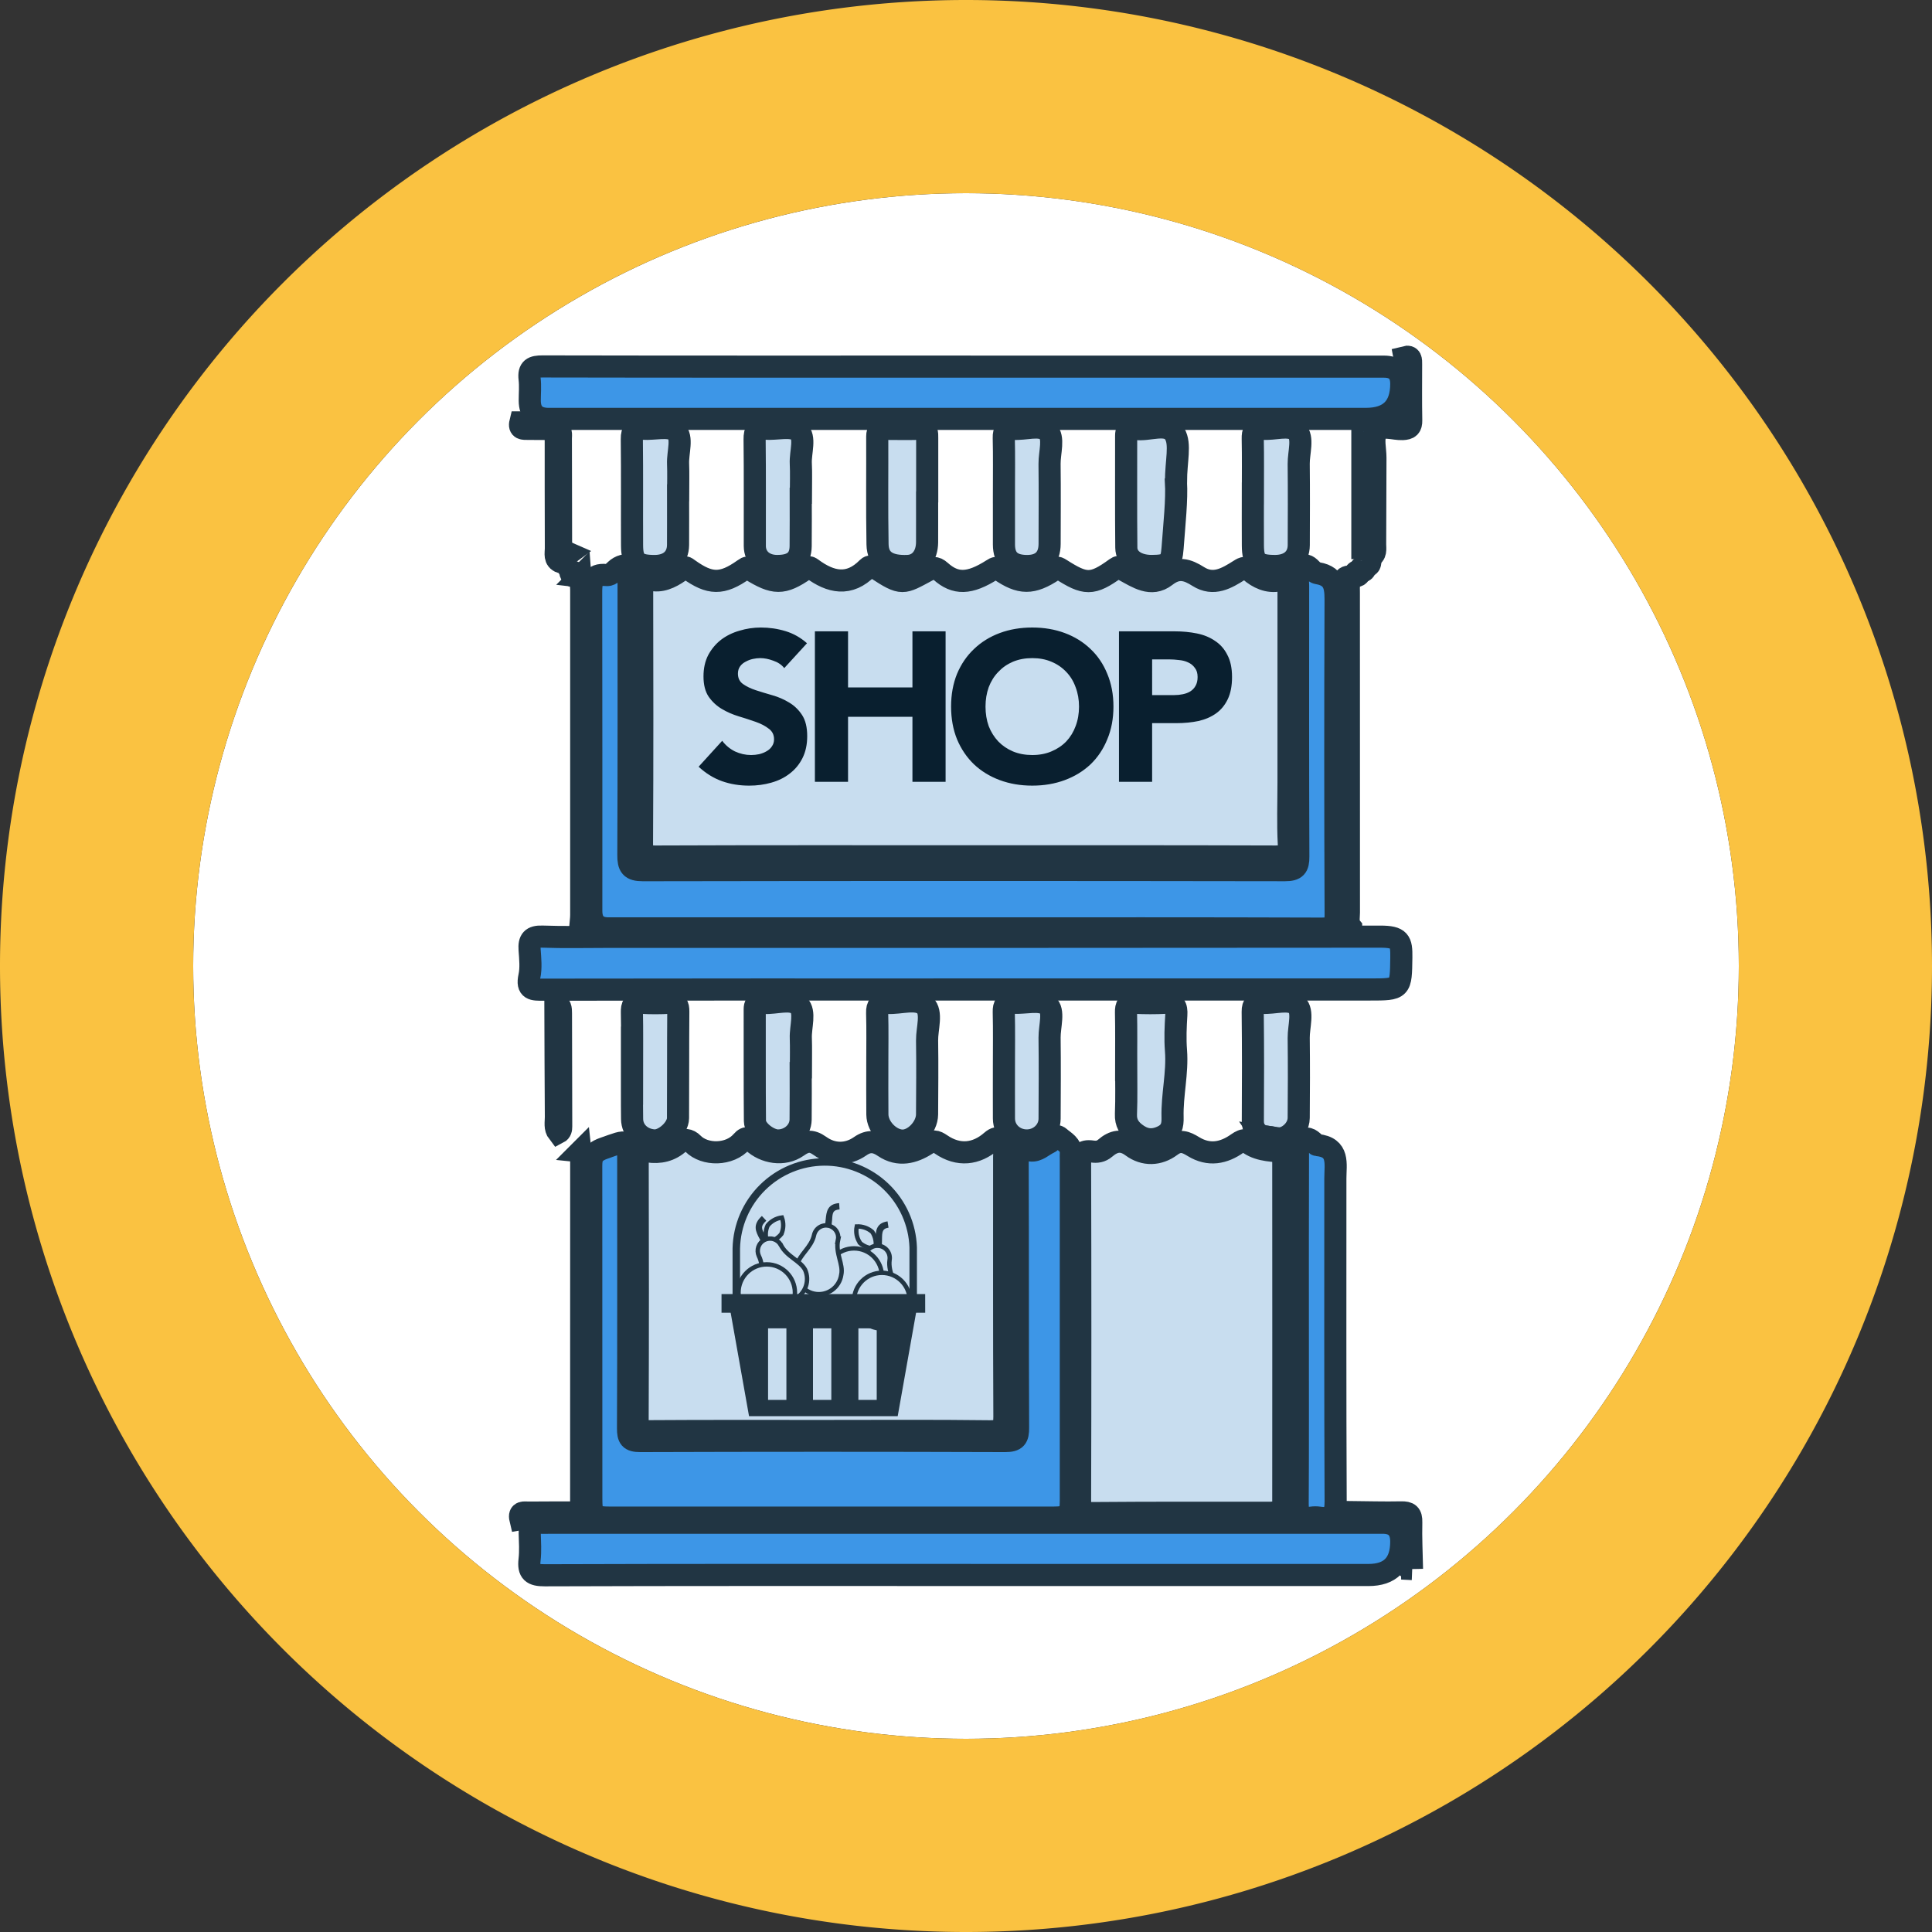 <?xml version="1.0" encoding="UTF-8" standalone="no"?>
<svg
   width="100"
   height="100"
   viewBox="0 0 100 100"
   fill="none"
   version="1.1"
   id="svg4455"
   sodipodi:docname="economy_workers-dot.svg"
   inkscape:version="1.2.2 (b0a8486541, 2022-12-01)"
   xmlns:inkscape="http://www.inkscape.org/namespaces/inkscape"
   xmlns:sodipodi="http://sodipodi.sourceforge.net/DTD/sodipodi-0.dtd"
   xmlns="http://www.w3.org/2000/svg"
   xmlns:svg="http://www.w3.org/2000/svg">
  <rect x="0" y="0" width="100" height="100" fill="#333333" stroke="none"/>
  <defs
     id="defs4459" />
  <sodipodi:namedview
     id="namedview4457"
     pagecolor="#ffffff"
     bordercolor="#666666"
     borderopacity="1.0"
     inkscape:showpageshadow="2"
     inkscape:pageopacity="0.0"
     inkscape:pagecheckerboard="0"
     inkscape:deskcolor="#d1d1d1"
     showgrid="false"
     inkscape:zoom="6.22"
     inkscape:cx="53.456592"
     inkscape:cy="50"
     inkscape:window-width="1600"
     inkscape:window-height="831"
     inkscape:window-x="0"
     inkscape:window-y="0"
     inkscape:window-maximized="1"
     inkscape:current-layer="layer2" />
  <g
     inkscape:groupmode="layer"
     id="layer2"
     inkscape:label="background"
     transform="translate(67.203,-36.334)">
    <circle
       style="fill:#ffffff;fill-opacity:1;stroke:none;stroke-width:6;stroke-linecap:round;stroke-linejoin:round"
       id="path38153"
       cx="-17.203"
       cy="86.334"
       r="40"
       inkscape:label="white-underlay" />
  </g>
  <g
     opacity="1"
     id="g4453">
    <g
       opacity="0.9"
       id="g4449"
       transform="translate(-0.049,17.466)">
      <path
         d="m 30.086,42.125 c 0.352,0.036 0.313,0.301 0.313,0.539 0,5.887 0,11.773 -0.001,17.66 0,0.204 0.074,0.467 -0.268,0.491 0.001,-6.079 0.004,-12.158 0.003,-18.237 0,-0.152 -0.03,-0.302 -0.046,-0.454 z"
         fill="#288be4"
         stroke="#091f2f"
         stroke-width="1.145"
         id="path4341" />
      <path
         d="m 69.983,30.534 c -0.165,0.028 -0.318,0.024 -0.343,-0.189 -0.017,-0.152 -0.017,-0.306 -0.017,-0.46 0,-5.619 -0.003,-11.238 0.008,-16.857 0,-0.251 -0.193,-0.673 0.352,-0.659 -0.148,0.263 -0.117,0.551 -0.117,0.835 0,5.523 -0.001,11.048 0.003,16.571 0,0.255 -0.075,0.529 0.114,0.758 z"
         fill="#288be4"
         stroke="#091f2f"
         stroke-width="1.145"
         id="path4343" />
      <path
         d="m 30.08,12.37 c 0.456,0.053 0.313,0.41 0.314,0.662 0.009,2.347 0.005,4.693 0.005,7.04 0,3.267 0.003,6.535 -0.005,9.802 0,0.251 0.146,0.611 -0.314,0.66 0.018,-0.218 0.053,-0.434 0.053,-0.652 0.003,-5.598 0.003,-11.195 0,-16.794 0,-0.24 -0.034,-0.48 -0.051,-0.72 z"
         fill="#288be4"
         stroke="#091f2f"
         stroke-width="1.145"
         id="path4345" />
      <path
         d="m 70.974,11.376 c -0.004,-2.121 0,-4.244 -0.018,-6.365 -0.004,-0.438 0.179,-0.553 0.588,-0.561 1.272,-0.025 1.284,-0.038 1.266,-1.339 -0.009,-0.697 0.081,-1.398 -0.059,-2.091 0.359,-0.095 0.336,0.152 0.336,0.377 0,0.963 -0.012,1.927 0.007,2.89 0.007,0.342 -0.111,0.441 -0.45,0.456 -0.462,0.022 -1.082,-0.251 -1.345,0.142 -0.214,0.319 -0.055,0.89 -0.058,1.349 -0.005,1.489 -0.007,2.977 -0.015,4.467 0,0.251 0.07,0.538 -0.251,0.673 z"
         fill="#288be4"
         stroke="#091f2f"
         stroke-width="1.145"
         id="path4347" />
      <path
         d="m 28.815,4.739 c 0.335,0.032 0.264,0.29 0.264,0.495 0.007,2.136 0.008,4.27 0.012,6.406 C 28.717,11.505 28.823,11.179 28.821,10.915 28.812,8.856 28.816,6.797 28.815,4.739 Z"
         fill="#288be4"
         stroke="#091f2f"
         stroke-width="1.145"
         id="path4349" />
      <path
         d="m 28.796,34.468 c 0.282,0.065 0.288,0.278 0.288,0.51 0.001,1.952 0.008,3.903 0.013,5.856 0,0.136 -0.016,0.263 -0.154,0.334 -0.195,-0.249 -0.119,-0.543 -0.121,-0.818 -0.015,-1.96 -0.018,-3.921 -0.026,-5.881 z"
         fill="#288be4"
         stroke="#091f2f"
         stroke-width="1.145"
         id="path4351" />
      <path
         d="m 73.137,63.748 c -0.31,-0.008 -0.323,-0.223 -0.322,-0.455 0.003,-0.501 -0.03,-1.005 0.008,-1.502 0.041,-0.526 -0.113,-0.756 -0.681,-0.708 -0.562,0.048 -1.132,0.011 -1.698,0.011 -0.239,0 -0.497,0.037 -0.558,-0.297 0.896,0.009 1.793,0.037 2.688,0.018 0.394,-0.008 0.533,0.096 0.522,0.51 -0.02,0.807 0.022,1.615 0.038,2.423 z"
         fill="#288be4"
         stroke="#091f2f"
         stroke-width="1.145"
         id="path4353" />
      <path
         d="m 30.129,60.817 c -0.029,0.393 -0.334,0.26 -0.545,0.272 -0.865,0.05 -1.737,-0.082 -2.6,0.074 -0.1,-0.419 0.211,-0.336 0.429,-0.338 0.905,-0.008 1.811,-0.007 2.716,-0.008 z"
         fill="#288be4"
         stroke="#091f2f"
         stroke-width="1.145"
         id="path4355" />
      <path
         d="m 26.984,4.396 c 0.45,0.121 0.91,0.03 1.364,0.063 0.199,0.015 0.471,-0.08 0.466,0.28 -0.483,-0.003 -0.964,-0.005 -1.447,-0.007 -0.226,0 -0.471,0.021 -0.384,-0.336 z"
         fill="#288be4"
         stroke="#091f2f"
         stroke-width="1.145"
         id="path4357" />
      <path
         d="m 70.115,12.368 c 0.051,-0.161 0.104,-0.322 0.331,-0.261 0.003,0.231 -0.156,0.256 -0.331,0.261 z"
         fill="#288be4"
         stroke="#091f2f"
         stroke-width="1.145"
         id="path4359" />
      <path
         d="m 29.555,12.106 c 0.207,-0.025 0.307,0.11 0.396,0.263 -0.219,0.043 -0.359,-0.03 -0.396,-0.263 z"
         fill="#288be4"
         stroke="#091f2f"
         stroke-width="1.145"
         id="path4361" />
      <path
         d="m 70.448,12.105 c -0.009,-0.187 0.078,-0.276 0.267,-0.257 0.022,0.201 -0.063,0.291 -0.267,0.257 z"
         fill="#288be4"
         stroke="#091f2f"
         stroke-width="1.145"
         id="path4363" />
      <path
         d="m 70.716,11.844 c -0.043,-0.21 0.112,-0.269 0.256,-0.336 0.015,0.187 0,0.355 -0.256,0.336 z"
         fill="#288be4"
         stroke="#091f2f"
         stroke-width="1.145"
         id="path4365" />
      <path
         d="m 50.008,26.856 c -5.352,0 -10.702,-0.009 -16.052,0.013 -0.553,0.003 -0.681,-0.142 -0.678,-0.686 0.024,-4.323 0.017,-8.646 0.008,-12.97 0,-0.453 0.008,-0.712 0.62,-0.645 0.521,0.057 1.033,-0.241 1.456,-0.563 0.178,-0.135 0.144,-0.14 0.348,0.007 1.079,0.768 1.706,0.802 2.837,-0.003 0.22,-0.157 0.175,-0.09 0.344,0.015 1.222,0.752 1.677,0.788 2.839,-0.025 0.158,-0.111 0.185,-0.15 0.346,-0.032 0.963,0.711 1.926,0.934 2.878,-0.037 0.125,-0.128 0.281,-0.076 0.454,0.037 1.348,0.882 1.36,0.79 2.643,0.102 0.27,-0.145 0.404,-0.216 0.678,0.029 0.776,0.695 1.497,0.673 2.671,-0.07 0.21,-0.132 0.198,-0.125 0.401,0.015 1.058,0.728 1.673,0.747 2.799,-0.005 0.156,-0.104 0.117,-0.189 0.351,-0.04 1.262,0.803 1.619,0.85 2.857,-0.053 0.256,-0.187 0.29,0.034 0.41,0.099 0.69,0.371 1.419,0.89 2.166,0.309 0.638,-0.499 1.119,-0.339 1.688,0.021 0.79,0.5 1.476,0.087 2.13,-0.327 0.228,-0.144 0.305,-0.175 0.541,0.032 0.413,0.363 0.947,0.617 1.518,0.495 0.554,-0.119 0.483,0.201 0.483,0.532 -0.003,3.314 -0.001,6.627 -0.001,9.941 0,1.054 -0.04,2.109 0.016,3.159 0.03,0.583 -0.179,0.665 -0.698,0.662 -5.35,-0.018 -10.702,-0.012 -16.052,-0.012 z"
         fill="#c2d9ed"
         stroke="#091f2f"
         stroke-width="1.145"
         id="path4367" />
      <path
         d="m 42.532,56.602 c -2.962,0 -5.924,-0.009 -8.886,0.011 -0.455,0.003 -0.595,-0.115 -0.594,-0.582 0.017,-4.457 0.015,-8.913 0.003,-13.371 0,-0.412 0.07,-0.596 0.534,-0.528 0.6,0.088 1.159,-0.025 1.634,-0.468 0.206,-0.193 0.479,-0.157 0.691,0.061 0.612,0.625 1.91,0.615 2.533,-0.111 0.259,-0.301 0.405,-0.132 0.567,0.02 0.604,0.569 1.605,0.745 2.316,0.243 0.4,-0.282 0.7,-0.359 1.161,-0.029 0.642,0.462 1.414,0.479 2.08,0.015 0.46,-0.322 0.83,-0.248 1.232,0.026 0.761,0.516 1.529,0.307 2.195,-0.119 0.339,-0.218 0.483,-0.19 0.765,0.004 0.893,0.611 1.818,0.512 2.601,-0.173 0.408,-0.356 0.512,-0.004 0.62,0.232 0.076,0.166 0.04,0.388 0.04,0.584 0.001,4.478 -0.009,8.958 0.013,13.437 0.003,0.586 -0.133,0.772 -0.753,0.764 -2.918,-0.037 -5.836,-0.016 -8.754,-0.016 z"
         fill="#c2d9ed"
         stroke="#091f2f"
         stroke-width="1.145"
         id="path4369" />
      <path
         d="m 66.418,60.836 c -3.289,0 -6.579,-0.012 -9.867,0.016 -0.512,0.004 -0.599,-0.15 -0.598,-0.623 0.017,-5.815 0.017,-11.628 0,-17.443 -0.001,-0.492 0.092,-0.728 0.633,-0.65 0.224,0.033 0.451,0.011 0.666,-0.174 0.419,-0.36 0.854,-0.485 1.388,-0.088 0.638,0.472 1.393,0.438 2.01,-0.025 0.463,-0.347 0.784,-0.204 1.171,0.033 0.799,0.489 1.567,0.343 2.287,-0.172 0.135,-0.096 0.334,-0.197 0.394,-0.141 0.551,0.499 1.235,0.516 1.91,0.571 0.024,0.193 0.067,0.385 0.067,0.579 0.004,5.869 0.004,11.736 0,17.605 0,0.17 -0.043,0.34 -0.067,0.512 z"
         fill="#c2d9ed"
         stroke="#091f2f"
         stroke-width="1.145"
         id="path4371" />
      <path
         d="m 49.968,30.587 c -6.143,0 -12.285,0 -18.428,0 -0.59,0 -0.885,-0.3 -0.886,-0.9 0,-5.466 0.004,-10.932 -0.007,-16.398 0,-0.582 -0.007,-1.069 0.797,-0.991 0.265,0.025 0.418,-0.269 0.64,-0.392 0.322,-0.179 0.496,-0.137 0.497,0.263 0,0.198 0.004,0.396 0.004,0.592 0,4.676 0.009,9.351 -0.012,14.028 -0.003,0.583 0.123,0.787 0.753,0.786 11.078,-0.02 22.157,-0.018 33.235,-0.001 0.559,0 0.691,-0.166 0.689,-0.703 -0.02,-4.676 -0.012,-9.351 -0.011,-14.028 0,-0.198 -0.051,-0.422 0.024,-0.586 0.117,-0.255 0.22,-0.731 0.66,-0.259 0.086,0.092 0.21,0.186 0.33,0.206 0.966,0.162 0.927,0.848 0.925,1.6 -0.02,5.356 -0.02,10.713 0.004,16.068 0.003,0.574 -0.129,0.731 -0.719,0.728 C 62.298,30.578 56.133,30.587 49.968,30.587 Z"
         fill="#288be4"
         stroke="#091f2f"
         stroke-width="1.145"
         id="path4373" />
      <path
         d="m 43.036,61.086 c -3.795,0 -7.589,0 -11.384,0 -0.888,0 -0.997,-0.108 -0.997,-0.968 0,-5.684 0.001,-11.37 -0.004,-17.054 0,-0.504 -0.034,-0.855 0.648,-1.093 1.302,-0.456 1.268,-0.554 1.268,0.861 0,4.543 0.008,9.086 -0.011,13.63 -0.001,0.493 0.092,0.661 0.632,0.66 6.295,-0.021 12.59,-0.021 18.886,0 0.565,0.001 0.674,-0.169 0.671,-0.698 -0.021,-4.543 -0.005,-9.086 -0.022,-13.629 -0.001,-0.506 0.067,-0.797 0.662,-0.714 0.38,0.053 0.646,-0.259 0.966,-0.4 0.193,-0.084 0.277,-0.509 0.551,-0.267 0.239,0.211 0.603,0.375 0.574,0.798 -0.008,0.11 0,0.219 0,0.33 0,5.882 0,11.764 0,17.646 0,0.766 -0.128,0.897 -0.922,0.898 -3.839,0.004 -7.677,0.001 -11.516,0.001 z"
         fill="#288be4"
         stroke="#091f2f"
         stroke-width="1.145"
         id="path4375" />
      <path
         d="m 50.039,1.512 c 7.216,0 14.431,0 21.647,0 0.594,0 0.891,0.295 0.892,0.885 0.002,1.214 -0.609,1.82 -1.832,1.819 -14.103,0 -28.204,0 -42.307,0 -0.645,0 -0.969,-0.317 -0.97,-0.952 0,-0.373 0.036,-0.751 -0.008,-1.119 -0.063,-0.545 0.173,-0.645 0.667,-0.644 7.303,0.015 14.607,0.009 21.909,0.009 z"
         fill="#288be4"
         stroke="#091f2f"
         stroke-width="1.145"
         id="path4377" />
      <path
         d="m 49.956,64.054 c -7.237,0 -14.473,-0.009 -21.712,0.016 -0.641,0.003 -0.859,-0.165 -0.785,-0.799 0.053,-0.455 0.021,-0.921 0.008,-1.381 -0.012,-0.38 0.121,-0.583 0.533,-0.543 0.174,0.017 0.351,0.003 0.526,0.003 14.364,0 28.729,0 43.093,0 0.639,0 0.959,0.327 0.959,0.98 0,1.15 -0.567,1.726 -1.7,1.726 H 49.957 Z"
         fill="#288be4"
         stroke="#091f2f"
         stroke-width="1.145"
         id="path4379" />
      <path
         d="m 49.882,33.751 c -7.239,0 -14.479,-0.004 -21.718,0.009 -0.517,0 -0.867,0.017 -0.714,-0.689 0.096,-0.441 0.043,-0.919 0.011,-1.379 -0.036,-0.5 0.117,-0.698 0.656,-0.679 1.117,0.041 2.237,0.013 3.356,0.013 13.338,0 26.675,0.004 40.013,-0.011 1.016,0 1.108,0.231 1.096,1.074 -0.024,1.661 -0.005,1.661 -1.641,1.661 -7.02,0 -14.04,0 -21.06,0 z"
         fill="#288be4"
         stroke="#091f2f"
         stroke-width="1.145"
         id="path4381" />
      <path
         d="m 67.225,51.224 c 0,-3.006 -0.004,-6.013 0.007,-9.019 0,-0.23 -0.123,-0.499 0.228,-0.675 0.336,-0.169 0.468,0.046 0.662,0.195 0.033,0.025 0.062,0.074 0.096,0.076 1.17,0.11 0.949,0.981 0.949,1.731 0,5.573 -0.011,11.148 0.015,16.721 0.003,0.673 -0.195,0.937 -0.857,0.834 -0.128,-0.02 -0.265,-0.018 -0.395,0 -0.561,0.081 -0.718,-0.177 -0.714,-0.712 0.018,-3.05 0.009,-6.101 0.009,-9.151 z"
         fill="#288be4"
         stroke="#091f2f"
         stroke-width="1.145"
         id="path4383" />
      <path
         d="m 48.035,7.968 c 0,0.877 0.004,1.754 0,2.632 -0.004,0.714 -0.4,1.2 -0.991,1.227 -1.013,0.048 -1.559,-0.299 -1.574,-1.115 -0.033,-1.864 -0.007,-3.728 -0.015,-5.593 0,-0.289 0.127,-0.389 0.393,-0.387 0.613,0.004 1.228,0.013 1.841,-0.003 0.373,-0.011 0.353,0.226 0.352,0.475 -0.003,0.921 0,1.843 0,2.764 -0.003,0 -0.004,0 -0.007,0 z"
         fill="#c2d9ed"
         stroke="#091f2f"
         stroke-width="1.145"
         id="path4385" />
      <path
         d="m 60.916,7.474 c 0.057,0.922 -0.083,2.179 -0.175,3.439 -0.057,0.773 -0.226,0.913 -1.083,0.915 -0.754,0.003 -1.305,-0.363 -1.311,-0.948 -0.02,-1.931 -0.005,-3.862 -0.009,-5.794 0,-0.237 0.065,-0.383 0.332,-0.355 0.044,0.004 0.088,-0.007 0.132,0 0.701,0.12 1.663,-0.381 2.051,0.263 0.319,0.532 0.065,1.409 0.065,2.477 z"
         fill="#c2d9ed"
         stroke="#091f2f"
         stroke-width="1.145"
         id="path4387" />
      <path
         d="m 45.458,37.588 c 0,-0.878 0.017,-1.756 -0.008,-2.633 -0.011,-0.376 0.128,-0.526 0.485,-0.51 0.022,0 0.043,0 0.066,0 0.654,0.034 1.484,-0.266 1.913,0.12 0.408,0.367 0.111,1.203 0.121,1.832 0.02,1.273 0.005,2.546 -0.001,3.819 -0.004,0.681 -0.694,1.388 -1.308,1.355 -0.624,-0.034 -1.257,-0.698 -1.264,-1.347 -0.009,-0.877 -0.003,-1.756 -0.003,-2.634 z"
         fill="#c2d9ed"
         stroke="#091f2f"
         stroke-width="1.145"
         id="path4389" />
      <path
         d="m 58.338,37.642 c 0,-0.9 0.013,-1.799 -0.007,-2.699 -0.008,-0.351 0.073,-0.524 0.463,-0.505 0.525,0.025 1.054,0.026 1.579,0 0.481,-0.024 0.59,0.195 0.562,0.632 -0.038,0.612 -0.065,1.231 -0.017,1.841 0.09,1.161 -0.208,2.295 -0.177,3.451 0.012,0.413 -0.051,0.761 -0.514,0.988 -0.549,0.268 -0.992,0.173 -1.427,-0.169 -0.307,-0.243 -0.489,-0.537 -0.472,-0.972 0.034,-0.855 0.011,-1.711 0.011,-2.567 z"
         fill="#c2d9ed"
         stroke="#091f2f"
         stroke-width="1.145"
         id="path4391" />
      <path
         d="m 35.146,8.044 c 0,0.898 0.005,1.795 -0.001,2.694 -0.005,0.685 -0.467,1.092 -1.216,1.092 -0.902,0 -1.159,-0.219 -1.165,-1.054 C 32.755,8.937 32.773,7.096 32.752,5.258 32.747,4.816 32.903,4.696 33.318,4.726 c 0.584,0.044 1.351,-0.178 1.708,0.116 0.381,0.313 0.098,1.108 0.12,1.691 0.02,0.503 0.004,1.006 0.004,1.51 z"
         fill="#c2d9ed"
         stroke="#091f2f"
         stroke-width="1.145"
         id="path4393" />
      <path
         d="m 64.898,8.079 c 0,-0.942 0.012,-1.885 -0.007,-2.826 -0.008,-0.372 0.063,-0.571 0.499,-0.528 0.604,0.061 1.383,-0.241 1.772,0.116 0.365,0.335 0.102,1.117 0.108,1.703 0.015,1.402 0.008,2.804 0.003,4.207 -0.003,0.669 -0.475,1.078 -1.223,1.078 -0.918,0 -1.145,-0.202 -1.152,-1.055 C 64.891,9.876 64.897,8.977 64.897,8.079 Z"
         fill="#c2d9ed"
         stroke="#091f2f"
         stroke-width="1.145"
         id="path4395" />
      <path
         d="m 41.494,8.04 c 0,0.921 0.008,1.841 -0.003,2.761 -0.008,0.712 -0.408,1.036 -1.235,1.028 -0.67,-0.005 -1.136,-0.421 -1.138,-1.036 -0.005,-1.84 0.011,-3.682 -0.011,-5.522 -0.005,-0.422 0.107,-0.582 0.545,-0.547 0.584,0.047 1.343,-0.177 1.714,0.115 0.4,0.314 0.103,1.107 0.132,1.688 0.025,0.503 0.005,1.008 0.005,1.512 -0.003,0 -0.005,0 -0.008,0 z"
         fill="#c2d9ed"
         stroke="#091f2f"
         stroke-width="1.145"
         id="path4397" />
      <path
         d="m 52.012,8.026 c 0,-0.942 0.016,-1.885 -0.008,-2.827 -0.009,-0.377 0.115,-0.501 0.485,-0.47 0.606,0.05 1.383,-0.243 1.774,0.113 0.368,0.334 0.104,1.117 0.111,1.702 0.016,1.381 0.005,2.761 0.003,4.142 -0.001,0.741 -0.412,1.144 -1.161,1.145 -0.809,0.001 -1.2,-0.356 -1.203,-1.109 -0.003,-0.898 0,-1.797 0,-2.696 z"
         fill="#c2d9ed"
         stroke="#091f2f"
         stroke-width="1.145"
         id="path4399" />
      <path
         d="m 52.012,37.741 c 0,-0.941 0.015,-1.882 -0.008,-2.823 -0.009,-0.367 0.095,-0.505 0.475,-0.481 0.607,0.038 1.384,-0.186 1.78,0.112 0.38,0.285 0.11,1.105 0.116,1.69 0.017,1.401 0.008,2.802 0.001,4.201 -0.003,0.629 -0.542,1.129 -1.19,1.124 -0.653,-0.005 -1.169,-0.497 -1.173,-1.132 -0.005,-0.897 0,-1.794 -0.001,-2.692 z"
         fill="#c2d9ed"
         stroke="#091f2f"
         stroke-width="1.145"
         id="path4401" />
      <path
         d="m 65.376,41.335 c -0.313,-0.168 -0.483,-0.398 -0.48,-0.782 0.012,-1.884 0.015,-3.767 -0.007,-5.651 -0.004,-0.396 0.148,-0.487 0.499,-0.462 0.607,0.043 1.385,-0.243 1.774,0.11 0.365,0.33 0.102,1.119 0.108,1.704 0.015,1.38 0.013,2.76 0,4.141 -0.007,0.739 -0.875,1.314 -1.481,1 -0.139,-0.02 -0.276,-0.04 -0.413,-0.058 z"
         fill="#c2d9ed"
         stroke="#091f2f"
         stroke-width="1.145"
         id="path4403" />
      <path
         d="m 41.492,37.783 c 0,0.9 0.009,1.801 -0.003,2.7 -0.008,0.598 -0.535,1.075 -1.162,1.082 -0.487,0.005 -1.199,-0.547 -1.203,-1 -0.017,-1.933 -0.007,-3.864 -0.011,-5.796 0,-0.214 0.065,-0.335 0.297,-0.321 0.066,0.004 0.132,-0.007 0.198,-0.003 0.607,0.036 1.381,-0.255 1.777,0.114 0.371,0.346 0.091,1.123 0.114,1.708 0.018,0.504 0.004,1.009 0.004,1.514 -0.003,0 -0.007,0 -0.009,0 z"
         fill="#c2d9ed"
         stroke="#091f2f"
         stroke-width="1.145"
         id="path4405" />
      <path
         d="m 32.763,37.694 c 0,-0.919 0.012,-1.839 -0.007,-2.758 -0.007,-0.348 0.066,-0.525 0.463,-0.5 0.501,0.032 1.006,0.029 1.508,0.001 0.36,-0.02 0.434,0.131 0.431,0.458 -0.015,1.839 -0.004,3.676 -0.015,5.515 -0.003,0.539 -0.726,1.187 -1.244,1.152 -0.645,-0.044 -1.127,-0.501 -1.133,-1.112 -0.012,-0.919 -0.003,-1.839 -0.004,-2.758 z"
         fill="#c2d9ed"
         stroke="#091f2f"
         stroke-width="1.145"
         id="path4407" />
      <path
         d="m 66.418,60.835 c 0.024,-0.17 0.067,-0.34 0.067,-0.512 0.004,-5.869 0.004,-11.736 0,-17.605 0,-0.193 -0.043,-0.385 -0.067,-0.579 0.166,-0.015 0.315,0.008 0.335,0.212 0.015,0.152 0.015,0.306 0.015,0.459 0,5.784 0.003,11.569 -0.008,17.353 0,0.248 0.207,0.673 -0.342,0.671 z"
         fill="#288be4"
         stroke="#091f2f"
         stroke-width="1.145"
         id="path4409" />
      <path
         d="m 70.641,4.873 v 6.03 c -0.025,0 -0.051,0 -0.076,0 V 4.873 c 0.025,0 0.051,0 0.076,0 z"
         fill="#288be4"
         stroke="#091f2f"
         stroke-width="1.145"
         id="path4411" />
      <path
         d="m 65.377,41.335 c 0.137,0.02 0.276,0.038 0.413,0.058 -0.197,0.402 -0.297,0.115 -0.413,-0.058 z"
         fill="#288be4"
         stroke="#091f2f"
         stroke-width="1.145"
         id="path4413" />
      <path
         d="m 29.469,11.207 -0.004,-0.045 0.041,0.018 z"
         fill="#288be4"
         stroke="#091f2f"
         stroke-width="1.145"
         id="path4415" />
      <path
         d="m 44.556,46.866 c 0.108,0.098 0.235,0.173 0.373,0.222 0.138,0.049 0.284,0.07 0.429,0.061 0.031,-0.145 0.033,-0.295 0.006,-0.441 -0.027,-0.146 -0.083,-0.285 -0.164,-0.409 -0.222,-0.195 -0.511,-0.296 -0.805,-0.283 -0.03,0.143 -0.031,0.292 -0.004,0.436 0.028,0.144 0.084,0.281 0.165,0.403 z"
         fill="#c2d9ed"
         stroke="#091f2f"
         stroke-width="0.228"
         id="path4417" />
      <path
         d="m 46.094,47.75 c 0.014,-0.084 0.01,-0.17 -0.01,-0.253 -0.02,-0.083 -0.057,-0.161 -0.108,-0.229 -0.051,-0.068 -0.115,-0.126 -0.189,-0.169 -0.074,-0.043 -0.155,-0.071 -0.24,-0.082 -0.085,-0.011 -0.171,-0.005 -0.253,0.018 -0.082,0.023 -0.159,0.062 -0.226,0.116 -0.067,0.053 -0.122,0.119 -0.163,0.195 -0.041,0.075 -0.066,0.158 -0.074,0.242 -0.085,0.658 -0.68,1.081 -0.736,1.633 -0.023,0.3 0.07,0.597 0.26,0.831 0.19,0.233 0.462,0.385 0.761,0.423 0.298,0.038 0.6,-0.04 0.843,-0.217 0.243,-0.178 0.408,-0.442 0.461,-0.738 0.055,-0.552 -0.416,-1.089 -0.327,-1.769 z"
         fill="#c2d9ed"
         stroke="#091f2f"
         stroke-width="0.228"
         id="path4419" />
      <path
         d="m 45.679,47.131 -0.331,-0.041 c 0.015,-0.129 0.022,-0.26 0.022,-0.39 0,-0.401 0,-0.857 0.618,-0.949 l 0.051,0.327 c -0.316,0.048 -0.335,0.199 -0.338,0.625 0.001,0.143 -0.006,0.285 -0.022,0.427 z"
         fill="#091f2f"
         id="path4421" />
      <path
         d="m 44.254,50.034 c 0.796,0 1.442,-0.646 1.442,-1.442 0,-0.796 -0.646,-1.442 -1.442,-1.442 -0.796,0 -1.442,0.645 -1.442,1.442 0,0.796 0.646,1.442 1.442,1.442 z"
         fill="#c2d9ed"
         stroke="#091f2f"
         stroke-width="0.228"
         id="path4423" />
      <path
         d="m 42.735,50.792 c 0.796,0 1.442,-0.646 1.442,-1.442 0,-0.796 -0.645,-1.442 -1.442,-1.442 -0.796,0 -1.442,0.646 -1.442,1.442 0,0.796 0.645,1.442 1.442,1.442 z"
         fill="#c2d9ed"
         id="path4425" />
      <path
         d="m 45.696,51.299 c 0.796,0 1.442,-0.646 1.442,-1.442 0,-0.796 -0.646,-1.442 -1.442,-1.442 -0.796,0 -1.442,0.646 -1.442,1.442 0,0.796 0.646,1.442 1.442,1.442 z"
         fill="#c2d9ed"
         stroke="#091f2f"
         stroke-width="0.228"
         id="path4427" />
      <path
         d="m 43.423,46.727 c 0.017,-0.081 0.018,-0.165 0.004,-0.247 -0.015,-0.082 -0.046,-0.16 -0.091,-0.23 -0.045,-0.07 -0.104,-0.13 -0.172,-0.177 -0.069,-0.047 -0.146,-0.081 -0.227,-0.098 -0.081,-0.017 -0.165,-0.019 -0.247,-0.004 -0.082,0.015 -0.16,0.046 -0.23,0.091 -0.07,0.045 -0.13,0.104 -0.177,0.172 -0.047,0.069 -0.08,0.146 -0.098,0.227 -0.14,0.651 -0.769,1.023 -0.883,1.567 -0.044,0.155 -0.055,0.317 -0.034,0.477 0.021,0.16 0.076,0.313 0.159,0.451 0.083,0.138 0.194,0.257 0.326,0.35 0.131,0.093 0.281,0.158 0.438,0.191 0.158,0.033 0.32,0.033 0.478,2e-4 0.158,-0.033 0.307,-0.098 0.439,-0.19 0.132,-0.093 0.243,-0.212 0.326,-0.35 0.084,-0.138 0.138,-0.291 0.16,-0.451 0.114,-0.533 -0.313,-1.103 -0.169,-1.78 z"
         fill="#c2d9ed"
         stroke="#091f2f"
         stroke-width="0.228"
         id="path4429" />
      <path
         d="m 43.064,46.076 -0.327,-0.066 c 0.025,-0.121 0.043,-0.244 0.051,-0.368 0.037,-0.368 0.077,-0.794 0.695,-0.835 l 0.022,0.327 c -0.324,0.026 -0.368,0.14 -0.386,0.537 -0.011,0.136 -0.029,0.271 -0.055,0.405 z"
         fill="#091f2f"
         id="path4431" />
      <path
         d="m 39.767,45.965 c -0.06,0.133 -0.094,0.276 -0.098,0.422 -0.004,0.146 0.02,0.291 0.072,0.427 0.289,-0.034 0.554,-0.18 0.736,-0.408 0.119,-0.266 0.132,-0.567 0.037,-0.842 -0.291,0.032 -0.559,0.175 -0.747,0.401 z"
         fill="#091f2f"
         id="path4433" />
      <path
         d="m 40.492,46.407 c -0.182,0.228 -0.446,0.375 -0.736,0.408 -0.052,-0.136 -0.077,-0.282 -0.072,-0.427 0.004,-0.146 0.038,-0.289 0.098,-0.422 0.183,-0.227 0.446,-0.375 0.736,-0.412 0.102,0.277 0.093,0.583 -0.026,0.853 z"
         fill="#c2d9ed"
         stroke="#091f2f"
         stroke-width="0.228"
         id="path4435" />
      <path
         d="m 40.459,46.966 c -0.081,-0.143 -0.213,-0.25 -0.37,-0.297 -0.157,-0.048 -0.327,-0.032 -0.473,0.042 -0.146,0.075 -0.258,0.203 -0.312,0.358 -0.054,0.155 -0.046,0.325 0.023,0.474 0.302,0.592 0.048,1.276 0.302,1.773 0.149,0.262 0.394,0.457 0.683,0.543 0.289,0.087 0.6,0.059 0.869,-0.078 0.269,-0.137 0.475,-0.372 0.575,-0.656 0.1,-0.285 0.087,-0.597 -0.037,-0.872 -0.261,-0.482 -0.953,-0.673 -1.258,-1.287 z"
         fill="#c2d9ed"
         stroke="#091f2f"
         stroke-width="0.228"
         id="path4437" />
      <path
         d="m 39.466,46.841 -0.092,-0.173 c -0.21,-0.39 -0.39,-0.736 0.11,-1.195 l 0.228,0.243 c -0.313,0.294 -0.254,0.408 -0.044,0.794 l 0.092,0.177 z"
         fill="#091f2f"
         id="path4439" />
      <path
         d="m 39.734,50.898 c 0.806,0 1.46,-0.654 1.46,-1.46 0,-0.806 -0.654,-1.46 -1.46,-1.46 -0.806,0 -1.46,0.654 -1.46,1.46 0,0.806 0.654,1.46 1.46,1.46 z"
         fill="#c2d9ed"
         stroke="#091f2f"
         stroke-width="0.228"
         id="path4441" />
      <path
         d="M 47.936,49.516 H 37.395 v 0.964 h 10.542 z"
         fill="#091f2f"
         id="path4443" />
      <path
         d="m 37.844,50.347 0.975,5.488 h 7.695 l 0.975,-5.488 z m 2.909,4.646 h -0.949 v -3.704 h 0.949 z m 2.325,0 h -0.949 v -3.704 h 0.949 z m 2.35,0 h -0.949 v -3.704 h 0.949 z"
         fill="#091f2f"
         id="path4445" />
      <path
         d="m 38.16,49.857 v -2.704 c 0.026,-1.192 0.517,-2.327 1.367,-3.163 0.85,-0.836 1.993,-1.308 3.186,-1.315 1.192,-0.007 2.341,0.452 3.2,1.279 0.86,0.827 1.363,1.956 1.403,3.148 v 2.755"
         stroke="#091f2f"
         stroke-width="0.387"
         stroke-miterlimit="10"
         id="path4447" />
    </g>
    <path
       d="m 40.593,34.581 c -0.139,-0.176 -0.33,-0.304 -0.572,-0.385 -0.235,-0.088 -0.458,-0.132 -0.671,-0.132 -0.125,0 -0.253,0.015 -0.385,0.044 -0.132,0.029 -0.257,0.077 -0.374,0.143 -0.117,0.059 -0.213,0.139 -0.286,0.242 -0.073,0.103 -0.11,0.227 -0.11,0.374 0,0.235 0.088,0.414 0.264,0.539 0.176,0.125 0.396,0.231 0.66,0.319 0.271,0.088 0.561,0.176 0.869,0.264 0.308,0.088 0.594,0.213 0.858,0.374 0.271,0.161 0.495,0.378 0.671,0.649 0.176,0.271 0.264,0.634 0.264,1.089 0,0.433 -0.081,0.81 -0.242,1.133 -0.161,0.323 -0.381,0.59 -0.66,0.803 -0.271,0.213 -0.59,0.37 -0.957,0.473 -0.359,0.103 -0.741,0.154 -1.144,0.154 -0.506,0 -0.975,-0.077 -1.408,-0.231 -0.433,-0.154 -0.836,-0.403 -1.21,-0.748 l 1.221,-1.342 c 0.176,0.235 0.396,0.418 0.66,0.55 0.271,0.125 0.55,0.187 0.836,0.187 0.139,0 0.279,-0.015 0.418,-0.044 0.147,-0.037 0.275,-0.088 0.385,-0.154 0.117,-0.066 0.209,-0.15 0.275,-0.253 0.073,-0.103 0.11,-0.224 0.11,-0.363 0,-0.235 -0.092,-0.418 -0.275,-0.55 -0.176,-0.139 -0.4,-0.257 -0.671,-0.352 -0.271,-0.095 -0.565,-0.191 -0.88,-0.286 -0.315,-0.095 -0.609,-0.224 -0.88,-0.385 -0.271,-0.161 -0.499,-0.374 -0.682,-0.638 -0.176,-0.264 -0.264,-0.612 -0.264,-1.045 0,-0.418 0.081,-0.785 0.242,-1.1 0.169,-0.315 0.389,-0.579 0.66,-0.792 0.279,-0.213 0.598,-0.37 0.957,-0.473 0.359,-0.11 0.73,-0.165 1.111,-0.165 0.44,0 0.865,0.062 1.276,0.187 0.411,0.125 0.781,0.334 1.111,0.627 z m 1.586,-1.903 h 1.716 v 2.904 h 3.333 v -2.904 h 1.716 v 7.788 h -1.716 v -3.366 h -3.333 v 3.366 h -1.716 z m 7.049,3.894 c 0,-0.623 0.103,-1.188 0.308,-1.694 0.213,-0.506 0.506,-0.935 0.88,-1.287 0.374,-0.359 0.818,-0.634 1.331,-0.825 0.513,-0.191 1.074,-0.286 1.683,-0.286 0.609,0 1.17,0.095 1.683,0.286 0.513,0.191 0.957,0.466 1.331,0.825 0.374,0.352 0.664,0.781 0.869,1.287 0.213,0.506 0.319,1.071 0.319,1.694 0,0.623 -0.106,1.188 -0.319,1.694 -0.205,0.506 -0.495,0.939 -0.869,1.298 -0.374,0.352 -0.818,0.623 -1.331,0.814 -0.513,0.191 -1.074,0.286 -1.683,0.286 -0.609,0 -1.17,-0.095 -1.683,-0.286 -0.513,-0.191 -0.957,-0.462 -1.331,-0.814 -0.374,-0.359 -0.667,-0.792 -0.88,-1.298 -0.205,-0.506 -0.308,-1.071 -0.308,-1.694 z m 1.782,0 c 0,0.367 0.055,0.704 0.165,1.012 0.117,0.301 0.282,0.565 0.495,0.792 0.213,0.22 0.466,0.392 0.759,0.517 0.301,0.125 0.634,0.187 1.001,0.187 0.367,0 0.697,-0.062 0.99,-0.187 0.301,-0.125 0.557,-0.297 0.77,-0.517 0.213,-0.227 0.374,-0.491 0.484,-0.792 0.117,-0.308 0.176,-0.645 0.176,-1.012 0,-0.359 -0.059,-0.693 -0.176,-1.001 -0.11,-0.308 -0.271,-0.572 -0.484,-0.792 -0.213,-0.227 -0.469,-0.403 -0.77,-0.528 -0.293,-0.125 -0.623,-0.187 -0.99,-0.187 -0.367,0 -0.7,0.062 -1.001,0.187 -0.293,0.125 -0.546,0.301 -0.759,0.528 -0.213,0.22 -0.378,0.484 -0.495,0.792 -0.11,0.308 -0.165,0.642 -0.165,1.001 z m 6.908,-3.894 h 2.893 c 0.403,0 0.785,0.037 1.144,0.11 0.359,0.073 0.671,0.202 0.935,0.385 0.271,0.176 0.484,0.418 0.638,0.726 0.161,0.301 0.242,0.682 0.242,1.144 0,0.455 -0.073,0.836 -0.22,1.144 -0.147,0.308 -0.348,0.554 -0.605,0.737 -0.257,0.183 -0.561,0.315 -0.913,0.396 -0.352,0.073 -0.733,0.11 -1.144,0.11 h -1.254 v 3.036 h -1.716 z m 1.716,3.3 h 1.144 c 0.154,0 0.301,-0.015 0.44,-0.044 0.147,-0.029 0.275,-0.077 0.385,-0.143 0.117,-0.073 0.209,-0.169 0.275,-0.286 0.073,-0.125 0.11,-0.279 0.11,-0.462 0,-0.198 -0.048,-0.356 -0.143,-0.473 -0.088,-0.125 -0.205,-0.22 -0.352,-0.286 -0.139,-0.066 -0.297,-0.106 -0.473,-0.121 -0.176,-0.022 -0.345,-0.033 -0.506,-0.033 h -0.88 z"
       fill="#091f2f"
       id="path4451" />
  </g>
  <g
     inkscape:groupmode="layer"
     id="layer1"
     inkscape:label="foreground"
     transform="translate(67.203,-36.334)">
    <path
       id="path38153-1"
       style="fill:#fac241;fill-opacity:1;stroke:none;stroke-width:6;stroke-linecap:round;stroke-linejoin:round"
       d="m -17.203,36.334 a 50,50 0 0 0 -50,50 50,50 0 0 0 50,50 50,50 0 0 0 50,-50 50,50 0 0 0 -50,-50 z m 0,10 a 40,40 0 0 1 40,40 40,40 0 0 1 -40,40 40,40 0 0 1 -40,-40 40,40 0 0 1 40,-40 z"
       inkscape:label="color-overlay" />
  </g>
</svg>
